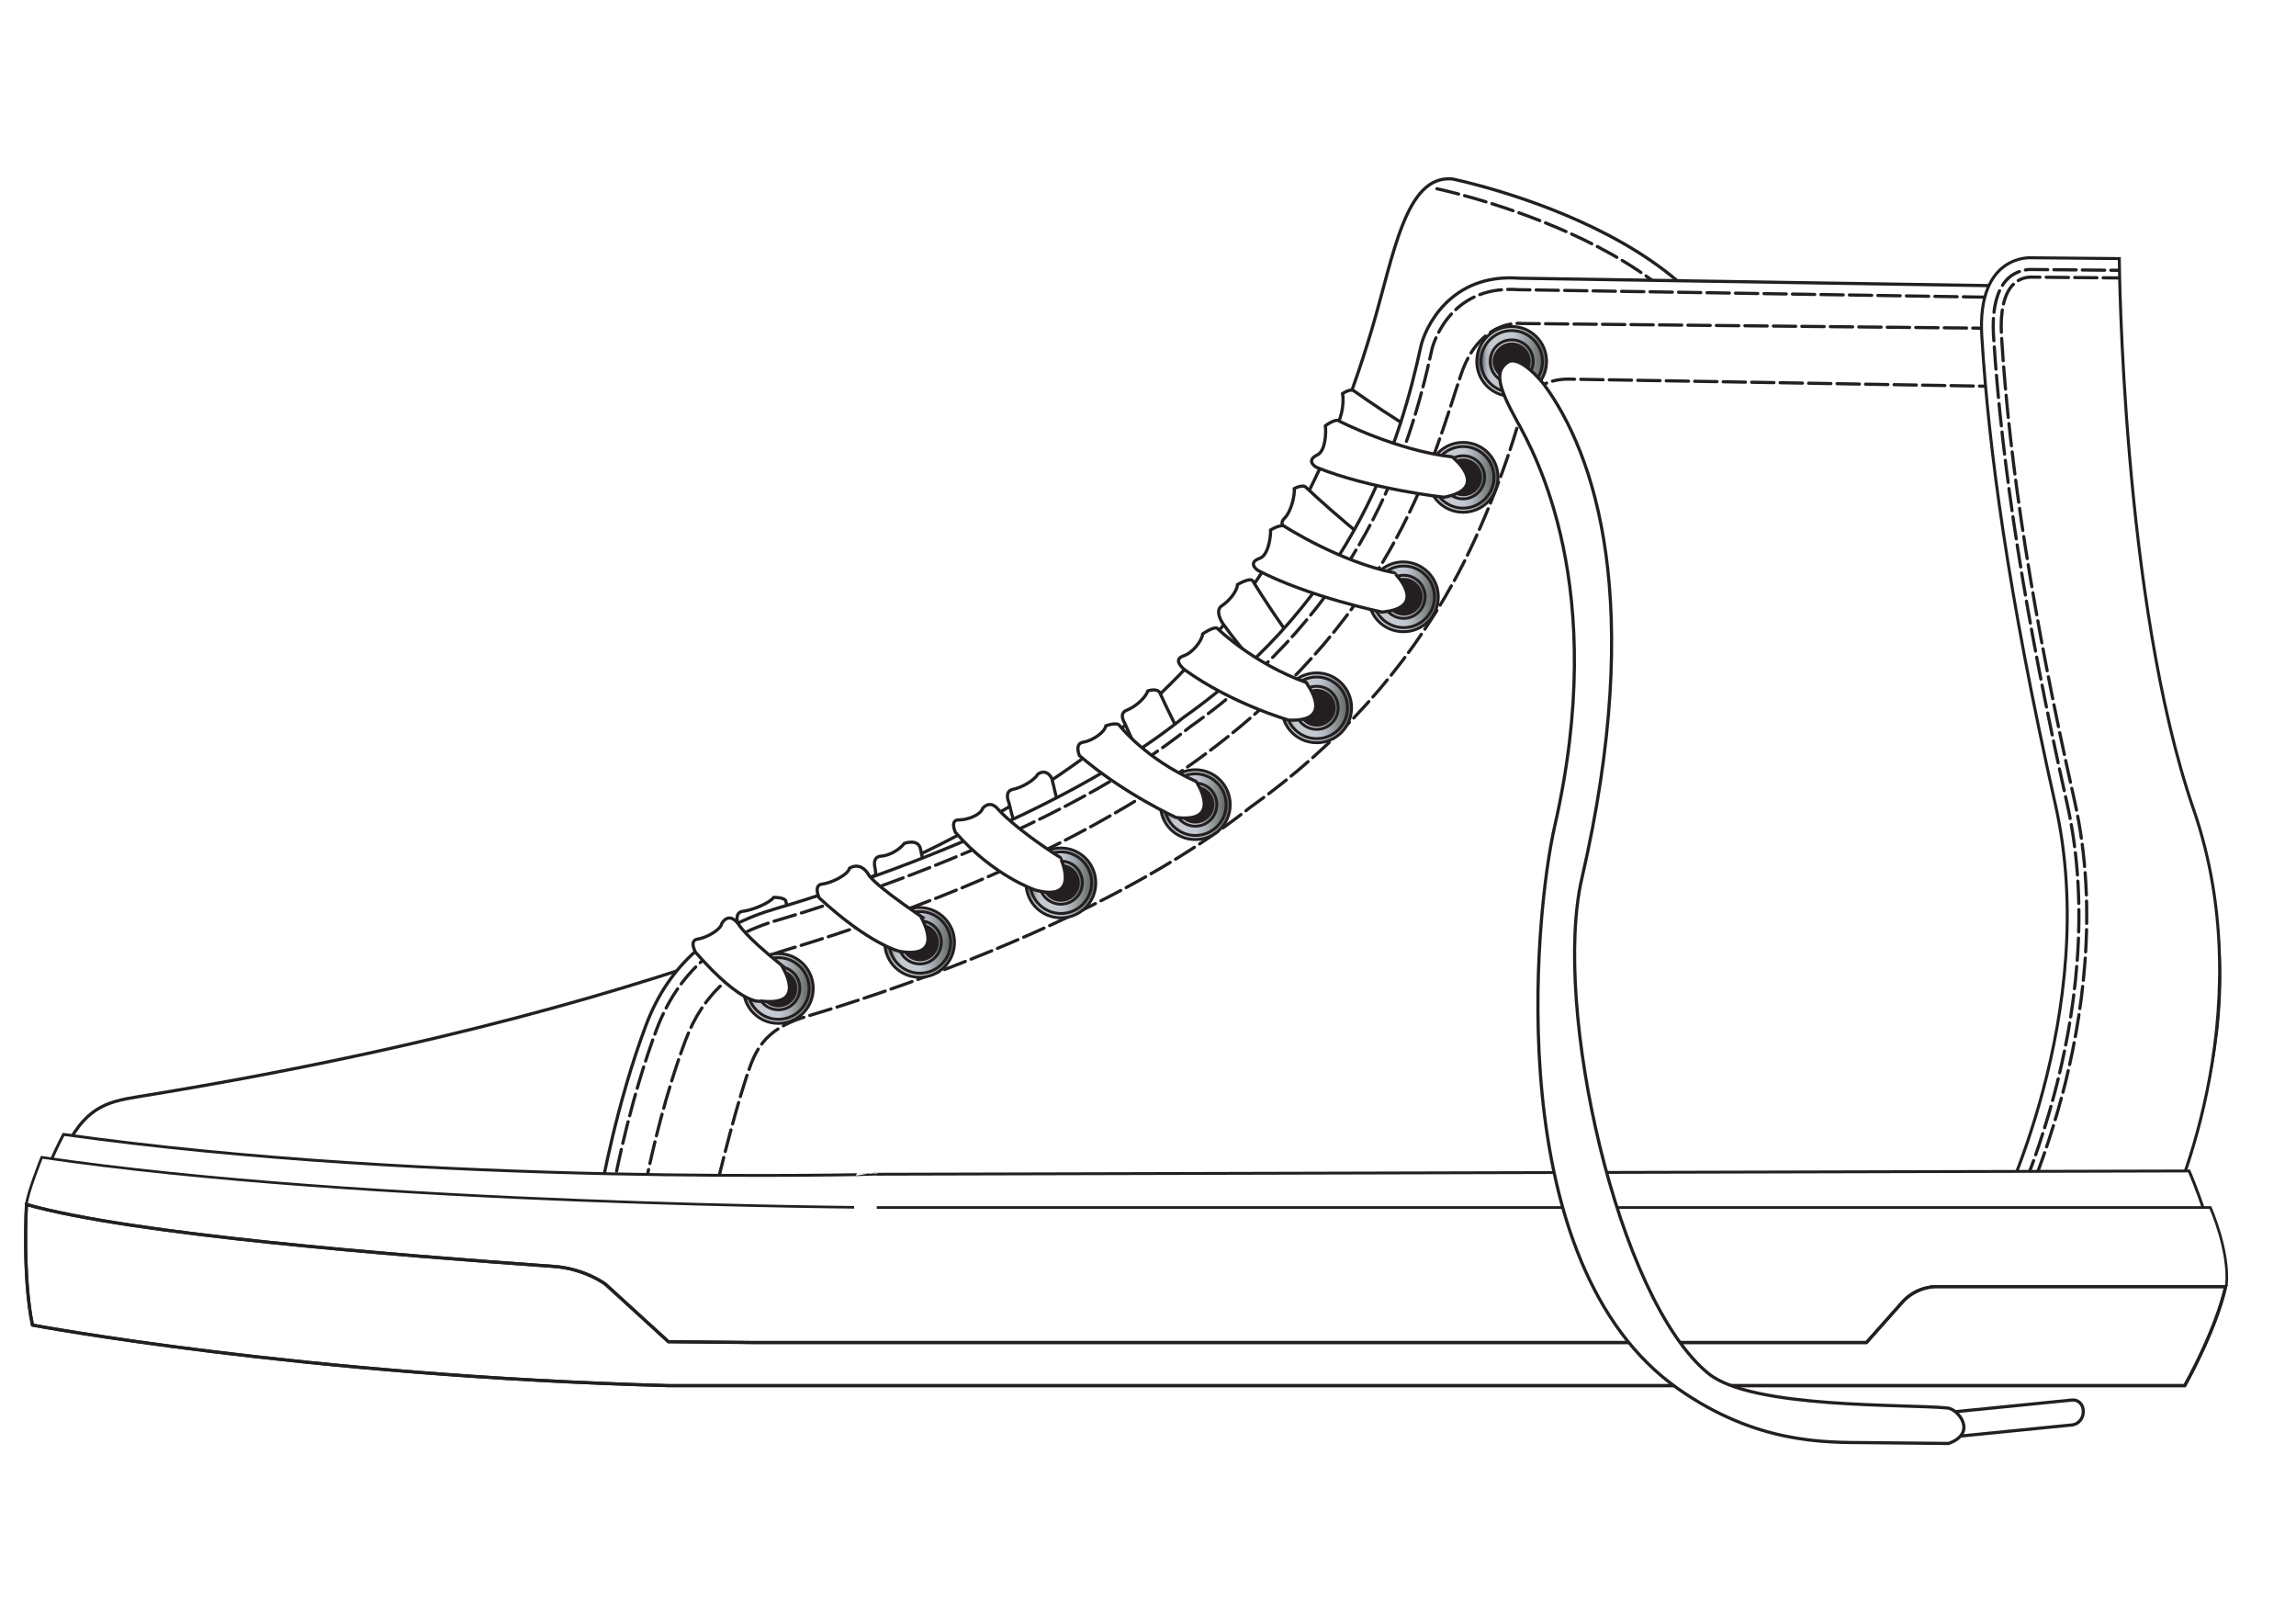 <!DOCTYPE svg>
<svg
	id="high-top"
	x="0px" y="0px"
	viewBox="0 0 841.9 595.3"
	enable-background="new 0 0 841.9 595.3" 
	version="1.1" 
	xmlns="http://www.w3.org/2000/svg" 
	xmlns:xlink="http://www.w3.org/1999/xlink"
	xml:space="preserve">
<pattern  width="15" height="15" patternUnits="userSpaceOnUse" id="New_Pattern_Swatch_4" viewBox="0 -15 15 15" overflow="visible">
	<g>
		<polygon fill="none" points="15,0 0,0 0,-15 15,-15 		"/>
		<polygon fill="none" stroke="#D0D2D3" points="14.5,-0.5 0.5,-0.5 0.5,-14.5 14.5,-14.5 		"/>
	</g>
</pattern>
<path class="body" id="tongue" fill="#FFFFFF" stroke="#231F20" stroke-width="1.167" stroke-miterlimit="10" d="M250.3,366.4
	c0,0,1.1-10.6,10.2-15.4c0,0-2.6-4.1,39.6-21.3c100-40.7,168.4-92.1,203-209.2c8-27,12.2-56.4,29.4-54.9c0,0,116.6,23.5,107.2,93.9
	C639.8,159.5,319.1,487,250.3,366.4z"/>
<path id="tongue-thread" fill="none" stroke="#231F20" stroke-width="1.167" stroke-linecap="round" stroke-dasharray="8.169,2.275" d="
	M526.9,69.2c6.7,1.4,114.6,26,108.1,88.1"/>
<g class="laces" id="bottom-laces" fill="#FFFFFF">
	<path stroke="#231F20" stroke-width="1.167" stroke-miterlimit="10" d="M541.2,185.9c0,0-28.9-11.2-49.1-25.7
		c0,0-4.1-1.8-2-4.5c2.2-2.8,2.7-9,2.2-11.4c0,0,3-2.1,4.3-0.9c0,0,30.7,22,46.3,26.6C542.9,170,557.4,180.2,541.2,185.9z"/>
	<path stroke="#231F20" stroke-width="1.167" stroke-miterlimit="10" d="M517.5,226.9c0,0-27.1-15-45.2-32.1
		c0,0-3.8-2.3-1.4-4.7c2.6-2.5,3.9-8.5,3.7-11c0,0,3.2-1.7,4.3-0.4c0,0,27.4,25.9,42.3,32.6C521.3,211.3,534.3,223.5,517.5,226.9z"
		/>
	<path stroke="#231F20" stroke-width="1.167" stroke-miterlimit="10" d="M484.6,268c0,0-21.7-19.1-36.2-39.4
		c0,0-3.2-4.6-0.4-6.5c3-2,5.5-5.3,5.8-7.8c0,0,4.7-2.8,5.6-1.3c0,0,18.6,31,31.9,40.4C491.3,253.5,501.7,267.9,484.6,268z"/>
	<path stroke="#231F20" stroke-width="1.167" stroke-miterlimit="10" d="M441.1,311c0,0-18.9-22.8-28.6-45.7
		c0,0-2.5-3.7,0.6-4.9c3.4-1.3,7-4.7,7.8-7.1c0,0,3.1-1.1,4.3,0.5c0,0,14.6,32.3,25.5,44.4C450.8,298.2,457.9,314.5,441.1,311z"/>
	<path stroke="#231F20" stroke-width="1.167" stroke-miterlimit="10" d="M390,344.2c0,0-14.5-25.8-20.1-50.1
		c0,0-1.8-4,1.5-4.7c3.5-0.7,7.9-3.4,9.2-5.6c0,0,2.9-2.4,5.1,1.6c0,0,7.5,34,16.2,47.8C401.8,333.4,405.8,350.7,390,344.2z"/>
	<path stroke="#231F20" stroke-width="1.167" stroke-miterlimit="10" d="M336.5,361.1c0,0-13.1-17.9-15.6-42.7
		c0,0-1.3-4.2,2-4.5c3.6-0.2,7.2-2.7,8.7-4.7c0,0,5.4-2,6,2.4c0,0,5.1,25.4,11.9,40.2C349.6,351.8,351.5,369.4,336.5,361.1z"/>
	<path stroke="#231F20" stroke-width="1.167" stroke-miterlimit="10" d="M288.2,380.6c0,0-13.9-17.2-17.6-41.9
		c0,0-1.5-4.2,1.8-4.6c3.6-0.4,9.9-3.1,11.3-5.1c0,0,4.4-0.1,4.5,1.6c0,0,5,25.6,12.6,40C300.8,370.7,303.6,388.2,288.2,380.6z"/>
</g>
<path class="body" id="toe" fill="#FFFFFF" stroke="#231F20" stroke-width="1.167" stroke-miterlimit="10" d="M22.2,443.5
	c1.2-8.6-3.3-11.7,0.9-20.7c7.8-16.7,15.7-18.8,27.4-20.7c110.5-17.9,182.6-40.1,229.8-57.1c0,0,29.2,30.4,32.6,28.7
	c2.1-1.3-80.1,90.7-80.1,90.7L22.2,443.5z"/>
<path class="body" id="side" fill="#FFFFFF" stroke="#231F20" stroke-width="1.167" stroke-miterlimit="10" d="M434,263
	c-52.9,42.8-149.1,70-149.1,70c-22.9,6.6-39.4,20-48,42.8c-11,29.2-16.5,60.7-16.5,60.7l30.3,39.7L684.9,491l106.6-44.3
	c0,0,41.7-72,11.4-145.9C772.5,226.8,747.1,105,747.1,105l-190.2-3c-25.2-1.9-34.4,18.3-35.9,25C513.9,159.6,497.6,218.2,434,263z"
	/>
<g id="side-thread">
	<path fill="none" stroke="#231F20" stroke-width="1.167" stroke-linecap="round" stroke-dasharray="8.169,2.275" d="M252.9,472
		l-28-36.6c1.3-7.1,6.7-33.6,15.9-58.1c7.8-20.5,22.5-33.7,45.2-40.2c0.2-0.1,24.6-7,55.1-19.1c41-16.3,73.1-33.6,95.4-51.6
		c62-43.7,80.3-100,88.6-138.5c0-0.2,5.4-21.8,28.5-21.8c0.9,0,1.9,0,2.9,0.1c0.1,0,0.2,0,0.2,0l186.8,3
		c4.3,20.1,27.9,126.5,55.3,193.1c27.1,66-5.3,131.3-10.5,140.9l-104.4,43.4L252.9,472z"/>
	<path fill="none" stroke="#231F20" stroke-width="1.167" stroke-linecap="round" stroke-dasharray="8.169,2.275" d="M258.6,460.9
		L237,432.6c2.2-10.6,7-31.6,14.4-51.3c6.5-17.2,18.5-27.8,37.7-33.3c0.2-0.1,25.1-7.2,56.2-19.5c41.9-16.6,74.3-35.2,98.1-53.1
		c69.3-52.1,82.6-109.5,92.3-138c6.8-20.3,21.7-18.9,22-18.8l176.9,1.8c7.4,33.2,29.1,125.6,53.9,186.2
		c22.9,55.9-0.7,112.3-8.2,127.8L682,475.3L258.6,460.9z"/>
	<path fill="none" stroke="#231F20" stroke-width="1.167" stroke-linecap="round" stroke-dasharray="8.169,2.275" d="M276.9,458.4
		l-15-19.8c2.4-10.3,8.7-35.7,13.4-48.3c3-7.9,7.7-14,20.9-17.8l0,0c1.6-0.5,27-7.8,58.5-20.3c43.9-17.4,78.9-36.4,104-56.4
		c31.6-22.5,56.6-50.3,74.4-82.6c10.9-19.8,20.6-46.1,24.8-62.3c3.3-12.9,17.7-11.9,17.7-11.9l158.7,2.7
		c10.2,43.6,8.9,122.1,30.5,174.7c15.9,38.8,4.2,78.9-3.8,98.4l-8,56.2L276.9,458.4z"/>
</g>
<path 
	class="body" id="heel" fill="#FFFFFF" stroke="#231F20" stroke-width="1.1" stroke-miterlimit="10" 
	d="M794.5,446.6c0,0,36.1-74,9.8-150 c-26.2-76-27.2-201.8-27.2-201.8l-32.1-0.3c0,0-20.2-1.7-18.3,28.9c2.5,40.6,9.5,93.7,27,171.7c17,75.8-21.7,151.9-21.7,151.9 L794.5,446.6z"/>
<g id="heel-thread">
	<path fill="none" stroke="#231F20" stroke-width="1.167" stroke-linecap="round" stroke-dasharray="8.169,2.275" d="M738.8,442.8
		c3.5-7.9,9.5-22.8,14.6-42.1c7-26.5,13.5-66.4,4.5-106.4C742.8,227,734,171,731,123.2c-0.6-9.5,1.1-16.6,4.8-20.6
		c3.3-3.5,7.5-3.8,8.7-3.8c0.1,0,0.5,0,0.5,0l31.9,0.3"/>
	<path fill="none" stroke="#231F20" stroke-width="1.167" stroke-linecap="round" stroke-dasharray="8.169,2.275" d="M743.1,440
		c3.5-8.3,8.6-21.8,13.1-38.6c7.1-26.8,13.6-67.2,4.5-107.8c-15.1-67.1-23.9-122.9-26.8-170.6c-0.5-8.6,0.9-15.1,4.1-18.5
		c2.5-2.7,5.7-2.9,6.6-2.9l0.5,0l31.6,0.3"/>
</g>
<g class="sole" id="sole" fill="#FFFFFF">	
	<g>
		<path stroke="#231F20" stroke-width="1.052" stroke-miterlimit="10" d="M23.3,415.9c0,0-8.8,16.3-10.6,28.1
			S35,484.5,35,484.5s130.7,21.6,314,16.8l445-6.3c0,0,17.8-9.3,19-24.5c1.2-15.2-10.3-41.2-10.3-41.2l-481.2,1.2
			C321.5,430.5,158.7,434.9,23.3,415.9z"/>
		<path stroke="#231F20" stroke-width="0.958" stroke-miterlimit="10" d="M15.3,424.3c0,0-5.4,13.4-5.6,17.4
			C9.3,451.6,35,487.5,35,487.5s130.7,17.9,314,13.9l445-5.2l22.4-25c1.2-12.6-5.9-28.5-5.9-28.5h-489
			C321.5,442.7,133.8,441.8,15.3,424.3z"/>
		<path stroke="#231F20" stroke-width="1.142" stroke-miterlimit="10" d="M9.7,441.6c0,0-1.5,26.4,2.2,44.2
			c0,0,98.8,18.6,233.2,22.2h556c0,0,11.3-19.9,15-36.3h-106c0,0-6.7-0.3-12.1,5.2l-13.6,15.3H276.5l-31.4-0.3L222,470.8
			c0,0-7.6-5.7-18.9-6.5C144.3,460.1,48.9,452.6,9.7,441.6z"/>
		
			<pattern  id="SVGID_1_" xlink:href="#New_Pattern_Swatch_4" patternTransform="matrix(0.161 -0.154 0.161 0.154 -5345.25 -7256.768)">
		</pattern>
		<path fill="url(#SVGID_1_)" stroke="#231F20" stroke-width="1.142" d="M9.7,441.6c0,0-1.5,26.4,2.2,44.2
			c0,0,98.8,18.6,233.2,22.2h556c0,0,11.3-19.9,15-36.3h-106c0,0-6.7-0.3-12.1,5.2l-13.6,15.3H276.5l-31.4-0.3L222,470.8
			c0,0-7.6-5.7-18.9-6.5C144.3,460.1,48.9,452.6,9.7,441.6z"/>
	</g>
</g>
<g id="eyelets">
	<g>
		<linearGradient id="SVGID_2_" gradientUnits="userSpaceOnUse" x1="541.567" y1="132.5" x2="567.106" y2="132.5">
			<stop  offset="1.123600e-02" style="stop-color:#444B4C"/>
			<stop  offset="1.844441e-02" style="stop-color:#545A5C"/>
			<stop  offset="3.532334e-02" style="stop-color:#72797B"/>
			<stop  offset="5.443930e-02" style="stop-color:#8D9397"/>
			<stop  offset="7.604926e-02" style="stop-color:#A2A8AD"/>
			<stop  offset="0.101" style="stop-color:#B3B8BE"/>
			<stop  offset="0.133" style="stop-color:#BFC4C9"/>
			<stop  offset="0.176" style="stop-color:#C5CAD0"/>
			<stop  offset="0.298" style="stop-color:#C7CCD2"/>
			<stop  offset="0.482" style="stop-color:#C5CAD1"/>
			<stop  offset="0.549" style="stop-color:#BEC4CF"/>
			<stop  offset="0.556" style="stop-color:#BDC3CE"/>
			<stop  offset="0.657" style="stop-color:#ACB2BA"/>
			<stop  offset="0.864" style="stop-color:#808785"/>
			<stop  offset="0.994" style="stop-color:#626961"/>
		</linearGradient>
		<path fill="url(#SVGID_2_)" stroke="#231F20" stroke-width="1.05" d="M567.1,132.5c0,7.1-5.7,12.8-12.8,12.8
			s-12.8-5.7-12.8-12.8c0-7.1,5.7-12.8,12.8-12.8S567.1,125.4,567.1,132.5z"/>
		<linearGradient id="SVGID_3_" gradientUnits="userSpaceOnUse" x1="543.056" y1="132.5" x2="565.617" y2="132.5">
			<stop  offset="1.123600e-02" style="stop-color:#444B4C"/>
			<stop  offset="1.844441e-02" style="stop-color:#545A5C"/>
			<stop  offset="3.532334e-02" style="stop-color:#72797B"/>
			<stop  offset="5.443930e-02" style="stop-color:#8D9397"/>
			<stop  offset="7.604926e-02" style="stop-color:#A2A8AD"/>
			<stop  offset="0.101" style="stop-color:#B3B8BE"/>
			<stop  offset="0.133" style="stop-color:#BFC4C9"/>
			<stop  offset="0.176" style="stop-color:#C5CAD0"/>
			<stop  offset="0.298" style="stop-color:#C7CCD2"/>
			<stop  offset="0.482" style="stop-color:#C5CAD1"/>
			<stop  offset="0.549" style="stop-color:#BEC4CF"/>
			<stop  offset="0.556" style="stop-color:#BDC3CE"/>
			<stop  offset="0.657" style="stop-color:#ACB2BA"/>
			<stop  offset="0.864" style="stop-color:#808785"/>
			<stop  offset="0.994" style="stop-color:#626961"/>
		</linearGradient>
		<path fill="url(#SVGID_3_)" stroke="#231F20" stroke-width="1.05" d="M554.3,143.8c-6.2,0-11.3-5.1-11.3-11.3
			c0-6.2,5.1-11.3,11.3-11.3c6.2,0,11.3,5.1,11.3,11.3C565.6,138.7,560.6,143.8,554.3,143.8L554.3,143.8z"/>
		<linearGradient id="SVGID_4_" gradientUnits="userSpaceOnUse" x1="546.461" y1="132.5" x2="562.206" y2="132.5">
			<stop  offset="1.123600e-02" style="stop-color:#444B4C"/>
			<stop  offset="1.844441e-02" style="stop-color:#545A5C"/>
			<stop  offset="3.532334e-02" style="stop-color:#72797B"/>
			<stop  offset="5.443930e-02" style="stop-color:#8D9397"/>
			<stop  offset="7.604926e-02" style="stop-color:#A2A8AD"/>
			<stop  offset="0.101" style="stop-color:#B3B8BE"/>
			<stop  offset="0.133" style="stop-color:#BFC4C9"/>
			<stop  offset="0.176" style="stop-color:#C5CAD0"/>
			<stop  offset="0.298" style="stop-color:#C7CCD2"/>
			<stop  offset="0.482" style="stop-color:#C5CAD1"/>
			<stop  offset="0.549" style="stop-color:#BEC4CF"/>
			<stop  offset="0.556" style="stop-color:#BDC3CE"/>
			<stop  offset="0.657" style="stop-color:#ACB2BA"/>
			<stop  offset="0.864" style="stop-color:#808785"/>
			<stop  offset="0.994" style="stop-color:#626961"/>
		</linearGradient>
		<path fill="url(#SVGID_4_)" stroke="#231F20" stroke-width="1.05" d="M554.3,140.4c-4.3,0-7.9-3.5-7.9-7.9
			c0-4.3,3.5-7.9,7.9-7.9s7.9,3.5,7.9,7.9C562.2,136.8,558.7,140.4,554.3,140.4L554.3,140.4z"/>
		<path fill="#231F20" stroke="#231F20" stroke-width="1.05" d="M560.7,132.5c0,3.5-2.9,6.4-6.4,6.4c-3.5,0-6.4-2.9-6.4-6.4
			c0-3.5,2.9-6.4,6.4-6.4C557.9,126.1,560.7,129,560.7,132.5z"/>
	</g>
	<g>
		<linearGradient id="SVGID_5_" gradientUnits="userSpaceOnUse" x1="501.901" y1="218.833" x2="527.439" y2="218.833">
			<stop  offset="1.123600e-02" style="stop-color:#444B4C"/>
			<stop  offset="1.844441e-02" style="stop-color:#545A5C"/>
			<stop  offset="3.532334e-02" style="stop-color:#72797B"/>
			<stop  offset="5.443930e-02" style="stop-color:#8D9397"/>
			<stop  offset="7.604926e-02" style="stop-color:#A2A8AD"/>
			<stop  offset="0.101" style="stop-color:#B3B8BE"/>
			<stop  offset="0.133" style="stop-color:#BFC4C9"/>
			<stop  offset="0.176" style="stop-color:#C5CAD0"/>
			<stop  offset="0.298" style="stop-color:#C7CCD2"/>
			<stop  offset="0.482" style="stop-color:#C5CAD1"/>
			<stop  offset="0.549" style="stop-color:#BEC4CF"/>
			<stop  offset="0.556" style="stop-color:#BDC3CE"/>
			<stop  offset="0.657" style="stop-color:#ACB2BA"/>
			<stop  offset="0.864" style="stop-color:#808785"/>
			<stop  offset="0.994" style="stop-color:#626961"/>
		</linearGradient>
		<path fill="url(#SVGID_5_)" stroke="#231F20" stroke-width="1.05" d="M527.4,218.8c0,7.1-5.7,12.8-12.8,12.8
			c-7.1,0-12.8-5.7-12.8-12.8c0-7.1,5.7-12.8,12.8-12.8C521.7,206.1,527.4,211.8,527.4,218.8z"/>
		<linearGradient id="SVGID_6_" gradientUnits="userSpaceOnUse" x1="503.389" y1="218.833" x2="525.95" y2="218.833">
			<stop  offset="1.123600e-02" style="stop-color:#444B4C"/>
			<stop  offset="1.844441e-02" style="stop-color:#545A5C"/>
			<stop  offset="3.532334e-02" style="stop-color:#72797B"/>
			<stop  offset="5.443930e-02" style="stop-color:#8D9397"/>
			<stop  offset="7.604926e-02" style="stop-color:#A2A8AD"/>
			<stop  offset="0.101" style="stop-color:#B3B8BE"/>
			<stop  offset="0.133" style="stop-color:#BFC4C9"/>
			<stop  offset="0.176" style="stop-color:#C5CAD0"/>
			<stop  offset="0.298" style="stop-color:#C7CCD2"/>
			<stop  offset="0.482" style="stop-color:#C5CAD1"/>
			<stop  offset="0.549" style="stop-color:#BEC4CF"/>
			<stop  offset="0.556" style="stop-color:#BDC3CE"/>
			<stop  offset="0.657" style="stop-color:#ACB2BA"/>
			<stop  offset="0.864" style="stop-color:#808785"/>
			<stop  offset="0.994" style="stop-color:#626961"/>
		</linearGradient>
		<path fill="url(#SVGID_6_)" stroke="#231F20" stroke-width="1.05" d="M514.7,230.1c-6.2,0-11.3-5.1-11.3-11.3
			c0-6.2,5.1-11.3,11.3-11.3c6.2,0,11.3,5.1,11.3,11.3C526,225.1,520.9,230.1,514.7,230.1L514.7,230.1z"/>
		<linearGradient id="SVGID_7_" gradientUnits="userSpaceOnUse" x1="506.794" y1="218.833" x2="522.54" y2="218.833">
			<stop  offset="1.123600e-02" style="stop-color:#444B4C"/>
			<stop  offset="1.844441e-02" style="stop-color:#545A5C"/>
			<stop  offset="3.532334e-02" style="stop-color:#72797B"/>
			<stop  offset="5.443930e-02" style="stop-color:#8D9397"/>
			<stop  offset="7.604926e-02" style="stop-color:#A2A8AD"/>
			<stop  offset="0.101" style="stop-color:#B3B8BE"/>
			<stop  offset="0.133" style="stop-color:#BFC4C9"/>
			<stop  offset="0.176" style="stop-color:#C5CAD0"/>
			<stop  offset="0.298" style="stop-color:#C7CCD2"/>
			<stop  offset="0.482" style="stop-color:#C5CAD1"/>
			<stop  offset="0.549" style="stop-color:#BEC4CF"/>
			<stop  offset="0.556" style="stop-color:#BDC3CE"/>
			<stop  offset="0.657" style="stop-color:#ACB2BA"/>
			<stop  offset="0.864" style="stop-color:#808785"/>
			<stop  offset="0.994" style="stop-color:#626961"/>
		</linearGradient>
		<path fill="url(#SVGID_7_)" stroke="#231F20" stroke-width="1.05" d="M514.7,226.7c-4.3,0-7.9-3.5-7.9-7.9
			c0-4.3,3.5-7.9,7.9-7.9c4.3,0,7.9,3.5,7.9,7.9C522.5,223.2,519,226.7,514.7,226.7L514.7,226.7z"/>
		<path fill="#231F20" stroke="#231F20" stroke-width="1.05" d="M521.1,218.8c0,3.5-2.9,6.4-6.4,6.4c-3.5,0-6.4-2.9-6.4-6.4
			c0-3.5,2.9-6.4,6.4-6.4C518.2,212.4,521.1,215.3,521.1,218.8z"/>
	</g>
	<g>
		<linearGradient id="SVGID_8_" gradientUnits="userSpaceOnUse" x1="523.734" y1="175" x2="549.272" y2="175">
			<stop  offset="1.123600e-02" style="stop-color:#444B4C"/>
			<stop  offset="1.844441e-02" style="stop-color:#545A5C"/>
			<stop  offset="3.532334e-02" style="stop-color:#72797B"/>
			<stop  offset="5.443930e-02" style="stop-color:#8D9397"/>
			<stop  offset="7.604926e-02" style="stop-color:#A2A8AD"/>
			<stop  offset="0.101" style="stop-color:#B3B8BE"/>
			<stop  offset="0.133" style="stop-color:#BFC4C9"/>
			<stop  offset="0.176" style="stop-color:#C5CAD0"/>
			<stop  offset="0.298" style="stop-color:#C7CCD2"/>
			<stop  offset="0.482" style="stop-color:#C5CAD1"/>
			<stop  offset="0.549" style="stop-color:#BEC4CF"/>
			<stop  offset="0.556" style="stop-color:#BDC3CE"/>
			<stop  offset="0.657" style="stop-color:#ACB2BA"/>
			<stop  offset="0.864" style="stop-color:#808785"/>
			<stop  offset="0.994" style="stop-color:#626961"/>
		</linearGradient>
		<path fill="url(#SVGID_8_)" stroke="#231F20" stroke-width="1.05" d="M549.3,175c0,7.1-5.7,12.8-12.8,12.8s-12.8-5.7-12.8-12.8
			c0-7.1,5.7-12.8,12.8-12.8S549.3,167.9,549.3,175z"/>
		<linearGradient id="SVGID_9_" gradientUnits="userSpaceOnUse" x1="525.223" y1="175" x2="547.783" y2="175">
			<stop  offset="1.123600e-02" style="stop-color:#444B4C"/>
			<stop  offset="1.844441e-02" style="stop-color:#545A5C"/>
			<stop  offset="3.532334e-02" style="stop-color:#72797B"/>
			<stop  offset="5.443930e-02" style="stop-color:#8D9397"/>
			<stop  offset="7.604926e-02" style="stop-color:#A2A8AD"/>
			<stop  offset="0.101" style="stop-color:#B3B8BE"/>
			<stop  offset="0.133" style="stop-color:#BFC4C9"/>
			<stop  offset="0.176" style="stop-color:#C5CAD0"/>
			<stop  offset="0.298" style="stop-color:#C7CCD2"/>
			<stop  offset="0.482" style="stop-color:#C5CAD1"/>
			<stop  offset="0.549" style="stop-color:#BEC4CF"/>
			<stop  offset="0.556" style="stop-color:#BDC3CE"/>
			<stop  offset="0.657" style="stop-color:#ACB2BA"/>
			<stop  offset="0.864" style="stop-color:#808785"/>
			<stop  offset="0.994" style="stop-color:#626961"/>
		</linearGradient>
		<path fill="url(#SVGID_9_)" stroke="#231F20" stroke-width="1.05" d="M536.5,186.3c-6.2,0-11.3-5.1-11.3-11.3
			c0-6.2,5.1-11.3,11.3-11.3c6.2,0,11.3,5.1,11.3,11.3C547.8,181.2,542.7,186.3,536.5,186.3L536.5,186.3z"/>
		<linearGradient id="SVGID_10_" gradientUnits="userSpaceOnUse" x1="528.627" y1="175" x2="544.373" y2="175">
			<stop  offset="1.123600e-02" style="stop-color:#444B4C"/>
			<stop  offset="1.844441e-02" style="stop-color:#545A5C"/>
			<stop  offset="3.532334e-02" style="stop-color:#72797B"/>
			<stop  offset="5.443930e-02" style="stop-color:#8D9397"/>
			<stop  offset="7.604926e-02" style="stop-color:#A2A8AD"/>
			<stop  offset="0.101" style="stop-color:#B3B8BE"/>
			<stop  offset="0.133" style="stop-color:#BFC4C9"/>
			<stop  offset="0.176" style="stop-color:#C5CAD0"/>
			<stop  offset="0.298" style="stop-color:#C7CCD2"/>
			<stop  offset="0.482" style="stop-color:#C5CAD1"/>
			<stop  offset="0.549" style="stop-color:#BEC4CF"/>
			<stop  offset="0.556" style="stop-color:#BDC3CE"/>
			<stop  offset="0.657" style="stop-color:#ACB2BA"/>
			<stop  offset="0.864" style="stop-color:#808785"/>
			<stop  offset="0.994" style="stop-color:#626961"/>
		</linearGradient>
		<path fill="url(#SVGID_10_)" stroke="#231F20" stroke-width="1.05" d="M536.5,182.9c-4.3,0-7.9-3.5-7.9-7.9
			c0-4.3,3.5-7.9,7.9-7.9s7.9,3.5,7.9,7.9C544.4,179.3,540.8,182.9,536.5,182.9L536.5,182.9z"/>
		<path fill="#231F20" stroke="#231F20" stroke-width="1.05" d="M542.9,175c0,3.5-2.9,6.4-6.4,6.4c-3.5,0-6.4-2.9-6.4-6.4
			c0-3.5,2.9-6.4,6.4-6.4C540,168.6,542.9,171.5,542.9,175z"/>
	</g>
	<g>
		<linearGradient id="SVGID_11_" gradientUnits="userSpaceOnUse" x1="470.067" y1="259.5" x2="495.606" y2="259.5">
			<stop  offset="1.123600e-02" style="stop-color:#444B4C"/>
			<stop  offset="1.844441e-02" style="stop-color:#545A5C"/>
			<stop  offset="3.532334e-02" style="stop-color:#72797B"/>
			<stop  offset="5.443930e-02" style="stop-color:#8D9397"/>
			<stop  offset="7.604926e-02" style="stop-color:#A2A8AD"/>
			<stop  offset="0.101" style="stop-color:#B3B8BE"/>
			<stop  offset="0.133" style="stop-color:#BFC4C9"/>
			<stop  offset="0.176" style="stop-color:#C5CAD0"/>
			<stop  offset="0.298" style="stop-color:#C7CCD2"/>
			<stop  offset="0.482" style="stop-color:#C5CAD1"/>
			<stop  offset="0.549" style="stop-color:#BEC4CF"/>
			<stop  offset="0.556" style="stop-color:#BDC3CE"/>
			<stop  offset="0.657" style="stop-color:#ACB2BA"/>
			<stop  offset="0.864" style="stop-color:#808785"/>
			<stop  offset="0.994" style="stop-color:#626961"/>
		</linearGradient>
		<path fill="url(#SVGID_11_)" stroke="#231F20" stroke-width="1.05" d="M495.6,259.5c0,7.1-5.7,12.8-12.8,12.8
			c-7.1,0-12.8-5.7-12.8-12.8c0-7.1,5.7-12.8,12.8-12.8C489.9,246.7,495.6,252.4,495.6,259.5z"/>
		<linearGradient id="SVGID_12_" gradientUnits="userSpaceOnUse" x1="471.556" y1="259.5" x2="494.117" y2="259.5">
			<stop  offset="1.123600e-02" style="stop-color:#444B4C"/>
			<stop  offset="1.844441e-02" style="stop-color:#545A5C"/>
			<stop  offset="3.532334e-02" style="stop-color:#72797B"/>
			<stop  offset="5.443930e-02" style="stop-color:#8D9397"/>
			<stop  offset="7.604926e-02" style="stop-color:#A2A8AD"/>
			<stop  offset="0.101" style="stop-color:#B3B8BE"/>
			<stop  offset="0.133" style="stop-color:#BFC4C9"/>
			<stop  offset="0.176" style="stop-color:#C5CAD0"/>
			<stop  offset="0.298" style="stop-color:#C7CCD2"/>
			<stop  offset="0.482" style="stop-color:#C5CAD1"/>
			<stop  offset="0.549" style="stop-color:#BEC4CF"/>
			<stop  offset="0.556" style="stop-color:#BDC3CE"/>
			<stop  offset="0.657" style="stop-color:#ACB2BA"/>
			<stop  offset="0.864" style="stop-color:#808785"/>
			<stop  offset="0.994" style="stop-color:#626961"/>
		</linearGradient>
		<path fill="url(#SVGID_12_)" stroke="#231F20" stroke-width="1.05" d="M482.8,270.8c-6.2,0-11.3-5.1-11.3-11.3
			c0-6.2,5.1-11.3,11.3-11.3c6.2,0,11.3,5.1,11.3,11.3C494.1,265.7,489.1,270.8,482.8,270.8L482.8,270.8z"/>
		<linearGradient id="SVGID_13_" gradientUnits="userSpaceOnUse" x1="474.961" y1="259.5" x2="490.706" y2="259.5">
			<stop  offset="1.123600e-02" style="stop-color:#444B4C"/>
			<stop  offset="1.844441e-02" style="stop-color:#545A5C"/>
			<stop  offset="3.532334e-02" style="stop-color:#72797B"/>
			<stop  offset="5.443930e-02" style="stop-color:#8D9397"/>
			<stop  offset="7.604926e-02" style="stop-color:#A2A8AD"/>
			<stop  offset="0.101" style="stop-color:#B3B8BE"/>
			<stop  offset="0.133" style="stop-color:#BFC4C9"/>
			<stop  offset="0.176" style="stop-color:#C5CAD0"/>
			<stop  offset="0.298" style="stop-color:#C7CCD2"/>
			<stop  offset="0.482" style="stop-color:#C5CAD1"/>
			<stop  offset="0.549" style="stop-color:#BEC4CF"/>
			<stop  offset="0.556" style="stop-color:#BDC3CE"/>
			<stop  offset="0.657" style="stop-color:#ACB2BA"/>
			<stop  offset="0.864" style="stop-color:#808785"/>
			<stop  offset="0.994" style="stop-color:#626961"/>
		</linearGradient>
		<path fill="url(#SVGID_13_)" stroke="#231F20" stroke-width="1.05" d="M482.8,267.4c-4.3,0-7.9-3.5-7.9-7.9
			c0-4.3,3.5-7.9,7.9-7.9s7.9,3.5,7.9,7.9C490.7,263.8,487.2,267.4,482.8,267.4L482.8,267.4z"/>
		<path fill="#231F20" stroke="#231F20" stroke-width="1.05" d="M489.2,259.5c0,3.5-2.9,6.4-6.4,6.4c-3.5,0-6.4-2.9-6.4-6.4
			c0-3.5,2.9-6.4,6.4-6.4C486.4,253.1,489.2,256,489.2,259.5z"/>
	</g>
	<g>
		<linearGradient id="SVGID_14_" gradientUnits="userSpaceOnUse" x1="425.567" y1="295" x2="451.106" y2="295">
			<stop  offset="1.123600e-02" style="stop-color:#444B4C"/>
			<stop  offset="1.844441e-02" style="stop-color:#545A5C"/>
			<stop  offset="3.532334e-02" style="stop-color:#72797B"/>
			<stop  offset="5.443930e-02" style="stop-color:#8D9397"/>
			<stop  offset="7.604926e-02" style="stop-color:#A2A8AD"/>
			<stop  offset="0.101" style="stop-color:#B3B8BE"/>
			<stop  offset="0.133" style="stop-color:#BFC4C9"/>
			<stop  offset="0.176" style="stop-color:#C5CAD0"/>
			<stop  offset="0.298" style="stop-color:#C7CCD2"/>
			<stop  offset="0.482" style="stop-color:#C5CAD1"/>
			<stop  offset="0.549" style="stop-color:#BEC4CF"/>
			<stop  offset="0.556" style="stop-color:#BDC3CE"/>
			<stop  offset="0.657" style="stop-color:#ACB2BA"/>
			<stop  offset="0.864" style="stop-color:#808785"/>
			<stop  offset="0.994" style="stop-color:#626961"/>
		</linearGradient>
		<path fill="url(#SVGID_14_)" stroke="#231F20" stroke-width="1.05" d="M451.1,295c0,7.1-5.7,12.8-12.8,12.8
			c-7.1,0-12.8-5.7-12.8-12.8c0-7.1,5.7-12.8,12.8-12.8C445.4,282.2,451.1,287.9,451.1,295z"/>
		<linearGradient id="SVGID_15_" gradientUnits="userSpaceOnUse" x1="427.056" y1="295" x2="449.617" y2="295">
			<stop  offset="1.123600e-02" style="stop-color:#444B4C"/>
			<stop  offset="1.844441e-02" style="stop-color:#545A5C"/>
			<stop  offset="3.532334e-02" style="stop-color:#72797B"/>
			<stop  offset="5.443930e-02" style="stop-color:#8D9397"/>
			<stop  offset="7.604926e-02" style="stop-color:#A2A8AD"/>
			<stop  offset="0.101" style="stop-color:#B3B8BE"/>
			<stop  offset="0.133" style="stop-color:#BFC4C9"/>
			<stop  offset="0.176" style="stop-color:#C5CAD0"/>
			<stop  offset="0.298" style="stop-color:#C7CCD2"/>
			<stop  offset="0.482" style="stop-color:#C5CAD1"/>
			<stop  offset="0.549" style="stop-color:#BEC4CF"/>
			<stop  offset="0.556" style="stop-color:#BDC3CE"/>
			<stop  offset="0.657" style="stop-color:#ACB2BA"/>
			<stop  offset="0.864" style="stop-color:#808785"/>
			<stop  offset="0.994" style="stop-color:#626961"/>
		</linearGradient>
		<path fill="url(#SVGID_15_)" stroke="#231F20" stroke-width="1.05" d="M438.3,306.3c-6.2,0-11.3-5.1-11.3-11.3
			c0-6.2,5.1-11.3,11.3-11.3c6.2,0,11.3,5.1,11.3,11.3C449.6,301.2,444.6,306.3,438.3,306.3L438.3,306.3z"/>
		<linearGradient id="SVGID_16_" gradientUnits="userSpaceOnUse" x1="430.461" y1="295" x2="446.206" y2="295">
			<stop  offset="1.123600e-02" style="stop-color:#444B4C"/>
			<stop  offset="1.844441e-02" style="stop-color:#545A5C"/>
			<stop  offset="3.532334e-02" style="stop-color:#72797B"/>
			<stop  offset="5.443930e-02" style="stop-color:#8D9397"/>
			<stop  offset="7.604926e-02" style="stop-color:#A2A8AD"/>
			<stop  offset="0.101" style="stop-color:#B3B8BE"/>
			<stop  offset="0.133" style="stop-color:#BFC4C9"/>
			<stop  offset="0.176" style="stop-color:#C5CAD0"/>
			<stop  offset="0.298" style="stop-color:#C7CCD2"/>
			<stop  offset="0.482" style="stop-color:#C5CAD1"/>
			<stop  offset="0.549" style="stop-color:#BEC4CF"/>
			<stop  offset="0.556" style="stop-color:#BDC3CE"/>
			<stop  offset="0.657" style="stop-color:#ACB2BA"/>
			<stop  offset="0.864" style="stop-color:#808785"/>
			<stop  offset="0.994" style="stop-color:#626961"/>
		</linearGradient>
		<path fill="url(#SVGID_16_)" stroke="#231F20" stroke-width="1.05" d="M438.3,302.9c-4.3,0-7.9-3.5-7.9-7.9
			c0-4.3,3.5-7.9,7.9-7.9s7.9,3.5,7.9,7.9C446.2,299.3,442.7,302.9,438.3,302.9L438.3,302.9z"/>
		<path fill="#231F20" stroke="#231F20" stroke-width="1.05" d="M444.7,295c0,3.5-2.9,6.4-6.4,6.4c-3.5,0-6.4-2.9-6.4-6.4
			c0-3.5,2.9-6.4,6.4-6.4C441.9,288.6,444.7,291.5,444.7,295z"/>
	</g>
	<g>
		<linearGradient id="SVGID_17_" gradientUnits="userSpaceOnUse" x1="376.234" y1="323.667" x2="401.772" y2="323.667">
			<stop  offset="1.123600e-02" style="stop-color:#444B4C"/>
			<stop  offset="1.844441e-02" style="stop-color:#545A5C"/>
			<stop  offset="3.532334e-02" style="stop-color:#72797B"/>
			<stop  offset="5.443930e-02" style="stop-color:#8D9397"/>
			<stop  offset="7.604926e-02" style="stop-color:#A2A8AD"/>
			<stop  offset="0.101" style="stop-color:#B3B8BE"/>
			<stop  offset="0.133" style="stop-color:#BFC4C9"/>
			<stop  offset="0.176" style="stop-color:#C5CAD0"/>
			<stop  offset="0.298" style="stop-color:#C7CCD2"/>
			<stop  offset="0.482" style="stop-color:#C5CAD1"/>
			<stop  offset="0.549" style="stop-color:#BEC4CF"/>
			<stop  offset="0.556" style="stop-color:#BDC3CE"/>
			<stop  offset="0.657" style="stop-color:#ACB2BA"/>
			<stop  offset="0.864" style="stop-color:#808785"/>
			<stop  offset="0.994" style="stop-color:#626961"/>
		</linearGradient>
		<path fill="url(#SVGID_17_)" stroke="#231F20" stroke-width="1.05" d="M401.8,323.7c0,7.1-5.7,12.8-12.8,12.8
			s-12.8-5.7-12.8-12.8c0-7.1,5.7-12.8,12.8-12.8S401.8,316.6,401.8,323.7z"/>
		<linearGradient id="SVGID_18_" gradientUnits="userSpaceOnUse" x1="377.723" y1="323.667" x2="400.283" y2="323.667">
			<stop  offset="1.123600e-02" style="stop-color:#444B4C"/>
			<stop  offset="1.844441e-02" style="stop-color:#545A5C"/>
			<stop  offset="3.532334e-02" style="stop-color:#72797B"/>
			<stop  offset="5.443930e-02" style="stop-color:#8D9397"/>
			<stop  offset="7.604926e-02" style="stop-color:#A2A8AD"/>
			<stop  offset="0.101" style="stop-color:#B3B8BE"/>
			<stop  offset="0.133" style="stop-color:#BFC4C9"/>
			<stop  offset="0.176" style="stop-color:#C5CAD0"/>
			<stop  offset="0.298" style="stop-color:#C7CCD2"/>
			<stop  offset="0.482" style="stop-color:#C5CAD1"/>
			<stop  offset="0.549" style="stop-color:#BEC4CF"/>
			<stop  offset="0.556" style="stop-color:#BDC3CE"/>
			<stop  offset="0.657" style="stop-color:#ACB2BA"/>
			<stop  offset="0.864" style="stop-color:#808785"/>
			<stop  offset="0.994" style="stop-color:#626961"/>
		</linearGradient>
		<path fill="url(#SVGID_18_)" stroke="#231F20" stroke-width="1.05" d="M389,334.9c-6.2,0-11.3-5.1-11.3-11.3
			c0-6.2,5.1-11.3,11.3-11.3c6.2,0,11.3,5.1,11.3,11.3C400.3,329.9,395.2,334.9,389,334.9L389,334.9z"/>
		<linearGradient id="SVGID_19_" gradientUnits="userSpaceOnUse" x1="381.127" y1="323.667" x2="396.873" y2="323.667">
			<stop  offset="1.123600e-02" style="stop-color:#444B4C"/>
			<stop  offset="1.844441e-02" style="stop-color:#545A5C"/>
			<stop  offset="3.532334e-02" style="stop-color:#72797B"/>
			<stop  offset="5.443930e-02" style="stop-color:#8D9397"/>
			<stop  offset="7.604926e-02" style="stop-color:#A2A8AD"/>
			<stop  offset="0.101" style="stop-color:#B3B8BE"/>
			<stop  offset="0.133" style="stop-color:#BFC4C9"/>
			<stop  offset="0.176" style="stop-color:#C5CAD0"/>
			<stop  offset="0.298" style="stop-color:#C7CCD2"/>
			<stop  offset="0.482" style="stop-color:#C5CAD1"/>
			<stop  offset="0.549" style="stop-color:#BEC4CF"/>
			<stop  offset="0.556" style="stop-color:#BDC3CE"/>
			<stop  offset="0.657" style="stop-color:#ACB2BA"/>
			<stop  offset="0.864" style="stop-color:#808785"/>
			<stop  offset="0.994" style="stop-color:#626961"/>
		</linearGradient>
		<path fill="url(#SVGID_19_)" stroke="#231F20" stroke-width="1.05" d="M389,331.5c-4.3,0-7.9-3.5-7.9-7.9c0-4.3,3.5-7.9,7.9-7.9
			s7.9,3.5,7.9,7.9C396.9,328,393.3,331.5,389,331.5L389,331.5z"/>
		<path fill="#231F20" stroke="#231F20" stroke-width="1.05" d="M395.4,323.7c0,3.5-2.9,6.4-6.4,6.4c-3.5,0-6.4-2.9-6.4-6.4
			c0-3.5,2.9-6.4,6.4-6.4C392.5,317.3,395.4,320.1,395.4,323.7z"/>
	</g>
	<g>
		<linearGradient id="SVGID_20_" gradientUnits="userSpaceOnUse" x1="324.508" y1="345.543" x2="350.047" y2="345.543">
			<stop  offset="1.123600e-02" style="stop-color:#444B4C"/>
			<stop  offset="1.844441e-02" style="stop-color:#545A5C"/>
			<stop  offset="3.532334e-02" style="stop-color:#72797B"/>
			<stop  offset="5.443930e-02" style="stop-color:#8D9397"/>
			<stop  offset="7.604926e-02" style="stop-color:#A2A8AD"/>
			<stop  offset="0.101" style="stop-color:#B3B8BE"/>
			<stop  offset="0.133" style="stop-color:#BFC4C9"/>
			<stop  offset="0.176" style="stop-color:#C5CAD0"/>
			<stop  offset="0.298" style="stop-color:#C7CCD2"/>
			<stop  offset="0.482" style="stop-color:#C5CAD1"/>
			<stop  offset="0.549" style="stop-color:#BEC4CF"/>
			<stop  offset="0.556" style="stop-color:#BDC3CE"/>
			<stop  offset="0.657" style="stop-color:#ACB2BA"/>
			<stop  offset="0.864" style="stop-color:#808785"/>
			<stop  offset="0.994" style="stop-color:#626961"/>
		</linearGradient>
		<path fill="url(#SVGID_20_)" stroke="#231F20" stroke-width="1.05" d="M350,345.5c0,7.1-5.7,12.8-12.8,12.8
			c-7.1,0-12.8-5.7-12.8-12.8c0-7.1,5.7-12.8,12.8-12.8C344.3,332.8,350,338.5,350,345.5z"/>
		<linearGradient id="SVGID_21_" gradientUnits="userSpaceOnUse" x1="325.997" y1="345.543" x2="348.558" y2="345.543">
			<stop  offset="1.123600e-02" style="stop-color:#444B4C"/>
			<stop  offset="1.844441e-02" style="stop-color:#545A5C"/>
			<stop  offset="3.532334e-02" style="stop-color:#72797B"/>
			<stop  offset="5.443930e-02" style="stop-color:#8D9397"/>
			<stop  offset="7.604926e-02" style="stop-color:#A2A8AD"/>
			<stop  offset="0.101" style="stop-color:#B3B8BE"/>
			<stop  offset="0.133" style="stop-color:#BFC4C9"/>
			<stop  offset="0.176" style="stop-color:#C5CAD0"/>
			<stop  offset="0.298" style="stop-color:#C7CCD2"/>
			<stop  offset="0.482" style="stop-color:#C5CAD1"/>
			<stop  offset="0.549" style="stop-color:#BEC4CF"/>
			<stop  offset="0.556" style="stop-color:#BDC3CE"/>
			<stop  offset="0.657" style="stop-color:#ACB2BA"/>
			<stop  offset="0.864" style="stop-color:#808785"/>
			<stop  offset="0.994" style="stop-color:#626961"/>
		</linearGradient>
		<path fill="url(#SVGID_21_)" stroke="#231F20" stroke-width="1.05" d="M337.3,356.8c-6.2,0-11.3-5.1-11.3-11.3
			c0-6.2,5.1-11.3,11.3-11.3c6.2,0,11.3,5.1,11.3,11.3C348.6,351.8,343.5,356.8,337.3,356.8L337.3,356.8z"/>
		<linearGradient id="SVGID_22_" gradientUnits="userSpaceOnUse" x1="329.401" y1="345.543" x2="345.147" y2="345.543">
			<stop  offset="1.123600e-02" style="stop-color:#444B4C"/>
			<stop  offset="1.844441e-02" style="stop-color:#545A5C"/>
			<stop  offset="3.532334e-02" style="stop-color:#72797B"/>
			<stop  offset="5.443930e-02" style="stop-color:#8D9397"/>
			<stop  offset="7.604926e-02" style="stop-color:#A2A8AD"/>
			<stop  offset="0.101" style="stop-color:#B3B8BE"/>
			<stop  offset="0.133" style="stop-color:#BFC4C9"/>
			<stop  offset="0.176" style="stop-color:#C5CAD0"/>
			<stop  offset="0.298" style="stop-color:#C7CCD2"/>
			<stop  offset="0.482" style="stop-color:#C5CAD1"/>
			<stop  offset="0.549" style="stop-color:#BEC4CF"/>
			<stop  offset="0.556" style="stop-color:#BDC3CE"/>
			<stop  offset="0.657" style="stop-color:#ACB2BA"/>
			<stop  offset="0.864" style="stop-color:#808785"/>
			<stop  offset="0.994" style="stop-color:#626961"/>
		</linearGradient>
		<path fill="url(#SVGID_22_)" stroke="#231F20" stroke-width="1.05" d="M337.3,353.4c-4.3,0-7.9-3.5-7.9-7.9
			c0-4.3,3.5-7.9,7.9-7.9s7.9,3.5,7.9,7.9C345.1,349.9,341.6,353.4,337.3,353.4L337.3,353.4z"/>
		<path fill="#231F20" stroke="#231F20" stroke-width="1.05" d="M343.7,345.5c0,3.5-2.9,6.4-6.4,6.4c-3.5,0-6.4-2.9-6.4-6.4
			c0-3.5,2.9-6.4,6.4-6.4C340.8,339.2,343.7,342,343.7,345.5z"/>
	</g>
	<g>
		<linearGradient id="SVGID_23_" gradientUnits="userSpaceOnUse" x1="272.667" y1="362.369" x2="298.205" y2="362.369">
			<stop  offset="1.123600e-02" style="stop-color:#444B4C"/>
			<stop  offset="1.844441e-02" style="stop-color:#545A5C"/>
			<stop  offset="3.532334e-02" style="stop-color:#72797B"/>
			<stop  offset="5.443930e-02" style="stop-color:#8D9397"/>
			<stop  offset="7.604926e-02" style="stop-color:#A2A8AD"/>
			<stop  offset="0.101" style="stop-color:#B3B8BE"/>
			<stop  offset="0.133" style="stop-color:#BFC4C9"/>
			<stop  offset="0.176" style="stop-color:#C5CAD0"/>
			<stop  offset="0.298" style="stop-color:#C7CCD2"/>
			<stop  offset="0.482" style="stop-color:#C5CAD1"/>
			<stop  offset="0.549" style="stop-color:#BEC4CF"/>
			<stop  offset="0.556" style="stop-color:#BDC3CE"/>
			<stop  offset="0.657" style="stop-color:#ACB2BA"/>
			<stop  offset="0.864" style="stop-color:#808785"/>
			<stop  offset="0.994" style="stop-color:#626961"/>
		</linearGradient>
		<path fill="url(#SVGID_23_)" stroke="#231F20" stroke-width="1.05" d="M298.2,362.4c0,7.1-5.7,12.8-12.8,12.8
			c-7.1,0-12.8-5.7-12.8-12.8c0-7.1,5.7-12.8,12.8-12.8C292.5,349.6,298.2,355.3,298.2,362.4z"/>
		<linearGradient id="SVGID_24_" gradientUnits="userSpaceOnUse" x1="274.155" y1="362.369" x2="296.716" y2="362.369">
			<stop  offset="1.123600e-02" style="stop-color:#444B4C"/>
			<stop  offset="1.844441e-02" style="stop-color:#545A5C"/>
			<stop  offset="3.532334e-02" style="stop-color:#72797B"/>
			<stop  offset="5.443930e-02" style="stop-color:#8D9397"/>
			<stop  offset="7.604926e-02" style="stop-color:#A2A8AD"/>
			<stop  offset="0.101" style="stop-color:#B3B8BE"/>
			<stop  offset="0.133" style="stop-color:#BFC4C9"/>
			<stop  offset="0.176" style="stop-color:#C5CAD0"/>
			<stop  offset="0.298" style="stop-color:#C7CCD2"/>
			<stop  offset="0.482" style="stop-color:#C5CAD1"/>
			<stop  offset="0.549" style="stop-color:#BEC4CF"/>
			<stop  offset="0.556" style="stop-color:#BDC3CE"/>
			<stop  offset="0.657" style="stop-color:#ACB2BA"/>
			<stop  offset="0.864" style="stop-color:#808785"/>
			<stop  offset="0.994" style="stop-color:#626961"/>
		</linearGradient>
		<path fill="url(#SVGID_24_)" stroke="#231F20" stroke-width="1.05" d="M285.4,373.7c-6.2,0-11.3-5.1-11.3-11.3
			c0-6.2,5.1-11.3,11.3-11.3c6.2,0,11.3,5.1,11.3,11.3C296.7,368.6,291.7,373.7,285.4,373.7L285.4,373.7z"/>
		<linearGradient id="SVGID_25_" gradientUnits="userSpaceOnUse" x1="277.56" y1="362.369" x2="293.306" y2="362.369">
			<stop  offset="1.123600e-02" style="stop-color:#444B4C"/>
			<stop  offset="1.844441e-02" style="stop-color:#545A5C"/>
			<stop  offset="3.532334e-02" style="stop-color:#72797B"/>
			<stop  offset="5.443930e-02" style="stop-color:#8D9397"/>
			<stop  offset="7.604926e-02" style="stop-color:#A2A8AD"/>
			<stop  offset="0.101" style="stop-color:#B3B8BE"/>
			<stop  offset="0.133" style="stop-color:#BFC4C9"/>
			<stop  offset="0.176" style="stop-color:#C5CAD0"/>
			<stop  offset="0.298" style="stop-color:#C7CCD2"/>
			<stop  offset="0.482" style="stop-color:#C5CAD1"/>
			<stop  offset="0.549" style="stop-color:#BEC4CF"/>
			<stop  offset="0.556" style="stop-color:#BDC3CE"/>
			<stop  offset="0.657" style="stop-color:#ACB2BA"/>
			<stop  offset="0.864" style="stop-color:#808785"/>
			<stop  offset="0.994" style="stop-color:#626961"/>
		</linearGradient>
		<path fill="url(#SVGID_25_)" stroke="#231F20" stroke-width="1.05" d="M285.4,370.2c-4.3,0-7.9-3.5-7.9-7.9
			c0-4.3,3.5-7.9,7.9-7.9s7.9,3.5,7.9,7.9C293.3,366.7,289.8,370.2,285.4,370.2L285.4,370.2z"/>
		<path fill="#231F20" stroke="#231F20" stroke-width="1.05" d="M291.8,362.4c0,3.5-2.9,6.4-6.4,6.4c-3.5,0-6.4-2.9-6.4-6.4
			c0-3.5,2.9-6.4,6.4-6.4C289,356,291.8,358.8,291.8,362.4z"/>
	</g>
</g>
<g
	class="laces"
	id="top-laces"
	fill="#FFFFFF"
>
	<path 
		stroke="#231F20" stroke-width="1.167" stroke-miterlimit="10" 
		d="M763.9,517.4c0.1,2.5-1.7,4.7-4,5l-57.1,5.7 c-2.3,0.2-4.2-1.6-4.3-4.1l0,0c-0.1-2.5,1.7-4.7,4-5l57.1-5.7C762,513,763.9,514.8,763.9,517.4L763.9,517.4z"/>
	<path 
		stroke="#231F20" stroke-width="1.167" stroke-miterlimit="10" 
		d="M566.1,140.9c0,0-8.8-11.3-13.4-8
		c-4.6,3.3-3.5,8.7,3.5,21.4c6.6,11.9,33.9,60.9,13.9,148.5c-7.6,33.1-19.8,160.8,45.3,206.4c28.7,20.1,53.5,19.6,69.1,19.7l30,0.3
		c10.8-3.9,3.4-12.7-0.4-13c-15.3-1.5-71.7,0.3-87.6-12.6c-33.5-27.2-57.3-134.5-46.5-181.4C603.4,220.8,584.8,166.2,566.1,140.9z"
		/>
	<path stroke="#231F20" stroke-width="1.167" stroke-miterlimit="10" d="M279.2,367c0,0-6.2,2.6-24.1-17.8
		c0,0-2.6-4.4,0.7-4.9c3.3-0.5,8.5-3.4,8.9-5.8c0,0,2.4-4.5,6,0.2c0,0,2.2,4.2,15.8,15.1C286.4,353.8,296.8,369.1,279.2,367z"/>
	<path stroke="#231F20" stroke-width="1.167" stroke-miterlimit="10" d="M329.9,348.8c0,0-10.8-2.4-29.5-19.6
		c0,0-2.3-4.7,1.1-5.1c3.3-0.3,9.5-3.4,10-5.8c0,0,3.8-2.7,6.9,2.2c0,0,0.4,2.6,19.2,15.4C337.4,335.9,347.4,351.7,329.9,348.8z"/>
	<path stroke="#231F20" stroke-width="1.167" stroke-miterlimit="10" d="M379.6,326.3c0,0-15.3-5.1-29.3-21.2
		c0,0-2.1-4.6,1.3-4.5c3.4,0,8-1.9,8.7-4.2c0,0,2.5-3.4,5.6,0.2c0,0,5.7,6.8,22.9,17.8C388.8,314.3,396.7,331,379.6,326.3z"/>
	<path stroke="#231F20" stroke-width="1.167" stroke-miterlimit="10" d="M431.2,299.7c0,0-19.3-8.8-35.4-22.7
		c0,0-1.9-4.4,1.4-4.9s7.9-3.6,8.3-6c0,0,4.2-1.6,5.1,0c0,0,9.4,12.1,28,20.4C438.7,286.6,448.8,301.9,431.2,299.7z"/>
	<path stroke="#231F20" stroke-width="1.167" stroke-miterlimit="10" d="M472.5,264c0,0-20.8-6-37.9-18.3
		c-0.8-0.6-4.8-3.9-0.5-5.3c3.2-1,6.7-5.6,6.9-8c0,0,4.7-3.3,5.6-1.8c0,0,13.1,12.7,32.3,19.6C478.9,250.3,490.2,264.8,472.5,264z"
		/>
	<path stroke="#231F20" stroke-width="1.167" stroke-miterlimit="10" d="M506.8,224.4c0,0-26.7-5.5-45.4-15.2
		c-0.9-0.5-3.8-3,0.5-4.5c3.2-1.1,4.1-8,4-10.4c0,0,4.1-2.5,5.3-1.2c0,0,19.9,12.8,40,16.9C511.2,209.9,524.4,222.7,506.8,224.4z"/>
	<path stroke="#231F20" stroke-width="1.167" stroke-miterlimit="10" d="M529.5,182.3c0,0-27.1-3-46.6-10.9
		c-0.9-0.4-4-2.6,0.1-4.6c3.1-1.4,3.3-8.4,3-10.7c0,0,3.8-2.9,5.1-1.7c0,0,21.1,10.8,41.4,13.1C532.5,167.5,546.9,179,529.5,182.3z"
		/>
</g>
</svg>
